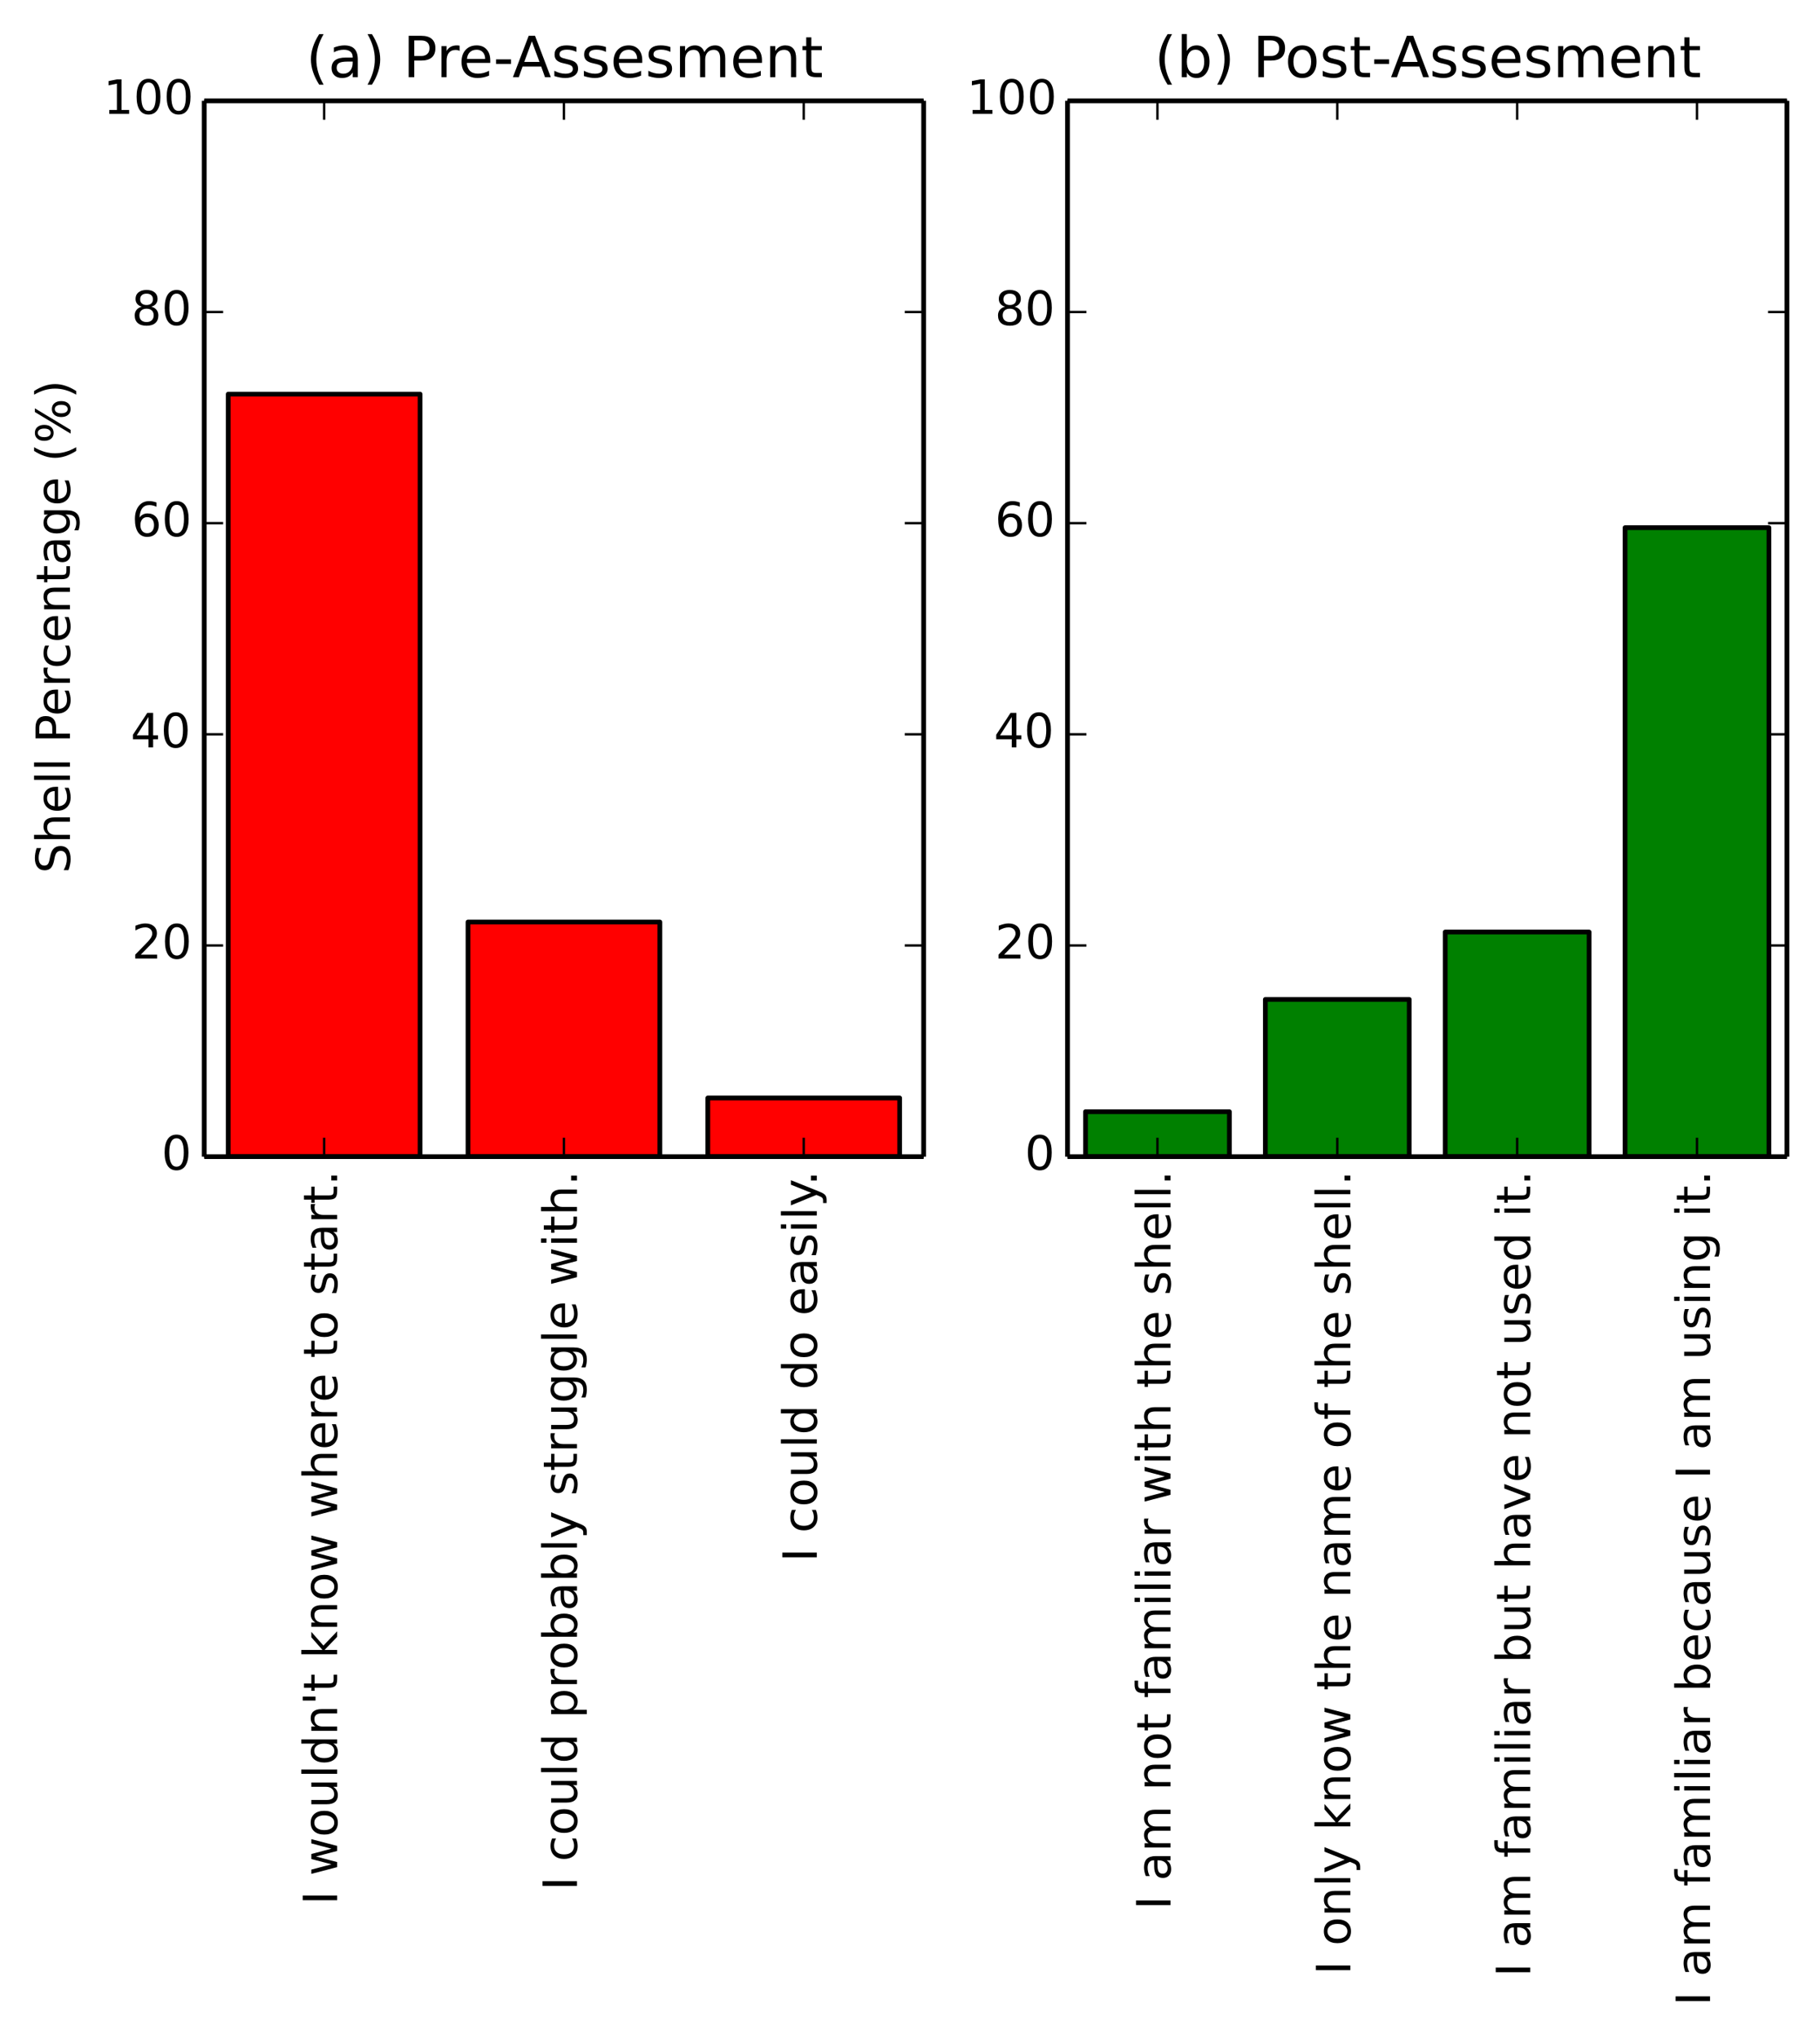 <svg xmlns="http://www.w3.org/2000/svg" xmlns:xlink="http://www.w3.org/1999/xlink" width="385pt" height="431pt" version="1.1" viewBox="0 0 385 431"><defs><style type="text/css">*{stroke-linecap:butt;stroke-linejoin:round}</style></defs><g id="figure_1"><g id="patch_1"><path d="M0 431.203 L385.203 431.203 L385.203 0 L0 0 z" style="fill:#fff"/></g><g id="axes_1"><g id="patch_2"><path d="M43.203 244.518 L195.385 244.518 L195.385 21.318 L43.203 21.318 z" style="fill:#fff"/></g><g id="patch_3"><path d="M48.276 244.518 L88.858 244.518 L88.858 83.318 L48.276 83.318 z" clip-path="url(#p6889c0ae05)" style="fill:red;stroke:#000"/></g><g id="patch_4"><path d="M99.003 244.518 L139.585 244.518 L139.585 194.918 L99.003 194.918 z" clip-path="url(#p6889c0ae05)" style="fill:red;stroke:#000"/></g><g id="patch_5"><path d="M149.73 244.518 L190.312 244.518 L190.312 232.118 L149.73 232.118 z" clip-path="url(#p6889c0ae05)" style="fill:red;stroke:#000"/></g><g id="matplotlib.axis_1"><g id="xtick_1"><g id="line2d_1"><defs><path id="m93b0483c22" d="M0 0 L0 -4" style="stroke:#000;stroke-width:.5"/></defs><g><use style="stroke:#000;stroke-width:.5" x="68.567" y="244.518" xlink:href="#m93b0483c22"/></g></g><g id="line2d_2"><defs><path id="m741efc42ff" d="M0 0 L0 4" style="stroke:#000;stroke-width:.5"/></defs><g><use style="stroke:#000;stroke-width:.5" x="68.567" y="21.318" xlink:href="#m741efc42ff"/></g></g><g id="text_1"><defs><path id="BitstreamVeraSans-Roman-20"/><path id="BitstreamVeraSans-Roman-27" d="M17.922 72.906 L17.922 45.797 L9.625 45.797 L9.625 72.906 z"/><path id="BitstreamVeraSans-Roman-6e" d="M54.891 33.016 L54.891 0 L45.906 0 L45.906 32.719 Q45.906 40.484 42.875 44.328 Q39.844 48.188 33.797 48.188 Q26.516 48.188 22.312 43.547 Q18.109 38.922 18.109 30.906 L18.109 0 L9.078 0 L9.078 54.688 L18.109 54.688 L18.109 46.188 Q21.344 51.125 25.703 53.562 Q30.078 56 35.797 56 Q45.219 56 50.047 50.172 Q54.891 44.344 54.891 33.016"/><path id="BitstreamVeraSans-Roman-61" d="M34.281 27.484 Q23.391 27.484 19.188 25 Q14.984 22.516 14.984 16.5 Q14.984 11.719 18.141 8.906 Q21.297 6.109 26.703 6.109 Q34.188 6.109 38.703 11.406 Q43.219 16.703 43.219 25.484 L43.219 27.484 zM52.203 31.203 L52.203 0 L43.219 0 L43.219 8.297 Q40.141 3.328 35.547 0.953 Q30.953 -1.422 24.312 -1.422 Q15.922 -1.422 10.953 3.297 Q6 8.016 6 15.922 Q6 25.141 12.172 29.828 Q18.359 34.516 30.609 34.516 L43.219 34.516 L43.219 35.406 Q43.219 41.609 39.141 45 Q35.062 48.391 27.688 48.391 Q23 48.391 18.547 47.266 Q14.109 46.141 10.016 43.891 L10.016 52.203 Q14.938 54.109 19.578 55.047 Q24.219 56 28.609 56 Q40.484 56 46.344 49.844 Q52.203 43.703 52.203 31.203"/><path id="BitstreamVeraSans-Roman-6f" d="M30.609 48.391 Q23.391 48.391 19.188 42.75 Q14.984 37.109 14.984 27.297 Q14.984 17.484 19.156 11.844 Q23.344 6.203 30.609 6.203 Q37.797 6.203 41.984 11.859 Q46.188 17.531 46.188 27.297 Q46.188 37.016 41.984 42.703 Q37.797 48.391 30.609 48.391 M30.609 56 Q42.328 56 49.016 48.375 Q55.719 40.766 55.719 27.297 Q55.719 13.875 49.016 6.219 Q42.328 -1.422 30.609 -1.422 Q18.844 -1.422 12.172 6.219 Q5.516 13.875 5.516 27.297 Q5.516 40.766 12.172 48.375 Q18.844 56 30.609 56"/><path id="BitstreamVeraSans-Roman-6c" d="M9.422 75.984 L18.406 75.984 L18.406 0 L9.422 0 z"/><path id="BitstreamVeraSans-Roman-6b" d="M9.078 75.984 L18.109 75.984 L18.109 31.109 L44.922 54.688 L56.391 54.688 L27.391 29.109 L57.625 0 L45.906 0 L18.109 26.703 L18.109 0 L9.078 0 z"/><path id="BitstreamVeraSans-Roman-2e" d="M10.688 12.406 L21 12.406 L21 0 L10.688 0 z"/><path id="BitstreamVeraSans-Roman-68" d="M54.891 33.016 L54.891 0 L45.906 0 L45.906 32.719 Q45.906 40.484 42.875 44.328 Q39.844 48.188 33.797 48.188 Q26.516 48.188 22.312 43.547 Q18.109 38.922 18.109 30.906 L18.109 0 L9.078 0 L9.078 75.984 L18.109 75.984 L18.109 46.188 Q21.344 51.125 25.703 53.562 Q30.078 56 35.797 56 Q45.219 56 50.047 50.172 Q54.891 44.344 54.891 33.016"/><path id="BitstreamVeraSans-Roman-64" d="M45.406 46.391 L45.406 75.984 L54.391 75.984 L54.391 0 L45.406 0 L45.406 8.203 Q42.578 3.328 38.25 0.953 Q33.938 -1.422 27.875 -1.422 Q17.969 -1.422 11.734 6.484 Q5.516 14.406 5.516 27.297 Q5.516 40.188 11.734 48.094 Q17.969 56 27.875 56 Q33.938 56 38.25 53.625 Q42.578 51.266 45.406 46.391 M14.797 27.297 Q14.797 17.391 18.875 11.75 Q22.953 6.109 30.078 6.109 Q37.203 6.109 41.297 11.75 Q45.406 17.391 45.406 27.297 Q45.406 37.203 41.297 42.844 Q37.203 48.484 30.078 48.484 Q22.953 48.484 18.875 42.844 Q14.797 37.203 14.797 27.297"/><path id="BitstreamVeraSans-Roman-65" d="M56.203 29.594 L56.203 25.203 L14.891 25.203 Q15.484 15.922 20.484 11.062 Q25.484 6.203 34.422 6.203 Q39.594 6.203 44.453 7.469 Q49.312 8.734 54.109 11.281 L54.109 2.781 Q49.266 0.734 44.188 -0.344 Q39.109 -1.422 33.891 -1.422 Q20.797 -1.422 13.156 6.188 Q5.516 13.812 5.516 26.812 Q5.516 40.234 12.766 48.109 Q20.016 56 32.328 56 Q43.359 56 49.781 48.891 Q56.203 41.797 56.203 29.594 M47.219 32.234 Q47.125 39.594 43.094 43.984 Q39.062 48.391 32.422 48.391 Q24.906 48.391 20.391 44.141 Q15.875 39.891 15.188 32.172 z"/><path id="BitstreamVeraSans-Roman-77" d="M4.203 54.688 L13.188 54.688 L24.422 12.016 L35.594 54.688 L46.188 54.688 L57.422 12.016 L68.609 54.688 L77.594 54.688 L63.281 0 L52.688 0 L40.922 44.828 L29.109 0 L18.5 0 z"/><path id="BitstreamVeraSans-Roman-74" d="M18.312 70.219 L18.312 54.688 L36.812 54.688 L36.812 47.703 L18.312 47.703 L18.312 18.016 Q18.312 11.328 20.141 9.422 Q21.969 7.516 27.594 7.516 L36.812 7.516 L36.812 0 L27.594 0 Q17.188 0 13.234 3.875 Q9.281 7.766 9.281 18.016 L9.281 47.703 L2.688 47.703 L2.688 54.688 L9.281 54.688 L9.281 70.219 z"/><path id="BitstreamVeraSans-Roman-75" d="M8.5 21.578 L8.5 54.688 L17.484 54.688 L17.484 21.922 Q17.484 14.156 20.5 10.266 Q23.531 6.391 29.594 6.391 Q36.859 6.391 41.078 11.031 Q45.312 15.672 45.312 23.688 L45.312 54.688 L54.297 54.688 L54.297 0 L45.312 0 L45.312 8.406 Q42.047 3.422 37.719 1 Q33.406 -1.422 27.688 -1.422 Q18.266 -1.422 13.375 4.438 Q8.5 10.297 8.5 21.578"/><path id="BitstreamVeraSans-Roman-72" d="M41.109 46.297 Q39.594 47.172 37.812 47.578 Q36.031 48 33.891 48 Q26.266 48 22.188 43.047 Q18.109 38.094 18.109 28.812 L18.109 0 L9.078 0 L9.078 54.688 L18.109 54.688 L18.109 46.188 Q20.953 51.172 25.484 53.578 Q30.031 56 36.531 56 Q37.453 56 38.578 55.875 Q39.703 55.766 41.062 55.516 z"/><path id="BitstreamVeraSans-Roman-73" d="M44.281 53.078 L44.281 44.578 Q40.484 46.531 36.375 47.5 Q32.281 48.484 27.875 48.484 Q21.188 48.484 17.844 46.438 Q14.5 44.391 14.5 40.281 Q14.5 37.156 16.891 35.375 Q19.281 33.594 26.516 31.984 L29.594 31.297 Q39.156 29.25 43.188 25.516 Q47.219 21.781 47.219 15.094 Q47.219 7.469 41.188 3.016 Q35.156 -1.422 24.609 -1.422 Q20.219 -1.422 15.453 -0.562 Q10.688 0.297 5.422 2 L5.422 11.281 Q10.406 8.688 15.234 7.391 Q20.062 6.109 24.812 6.109 Q31.156 6.109 34.562 8.281 Q37.984 10.453 37.984 14.406 Q37.984 18.062 35.516 20.016 Q33.062 21.969 24.703 23.781 L21.578 24.516 Q13.234 26.266 9.516 29.906 Q5.812 33.547 5.812 39.891 Q5.812 47.609 11.281 51.797 Q16.75 56 26.812 56 Q31.781 56 36.172 55.266 Q40.578 54.547 44.281 53.078"/><path id="BitstreamVeraSans-Roman-49" d="M9.812 72.906 L19.672 72.906 L19.672 0 L9.812 0 z"/></defs><g transform="translate(71.326 402.687)rotate(-90.0)scale(0.1 -0.1)"><use xlink:href="#BitstreamVeraSans-Roman-49"/><use x="29.492" xlink:href="#BitstreamVeraSans-Roman-20"/><use x="61.279" xlink:href="#BitstreamVeraSans-Roman-77"/><use x="143.066" xlink:href="#BitstreamVeraSans-Roman-6f"/><use x="204.248" xlink:href="#BitstreamVeraSans-Roman-75"/><use x="267.627" xlink:href="#BitstreamVeraSans-Roman-6c"/><use x="295.41" xlink:href="#BitstreamVeraSans-Roman-64"/><use x="358.887" xlink:href="#BitstreamVeraSans-Roman-6e"/><use x="422.266" xlink:href="#BitstreamVeraSans-Roman-27"/><use x="449.756" xlink:href="#BitstreamVeraSans-Roman-74"/><use x="488.965" xlink:href="#BitstreamVeraSans-Roman-20"/><use x="520.752" xlink:href="#BitstreamVeraSans-Roman-6b"/><use x="578.662" xlink:href="#BitstreamVeraSans-Roman-6e"/><use x="642.041" xlink:href="#BitstreamVeraSans-Roman-6f"/><use x="703.223" xlink:href="#BitstreamVeraSans-Roman-77"/><use x="785.01" xlink:href="#BitstreamVeraSans-Roman-20"/><use x="816.797" xlink:href="#BitstreamVeraSans-Roman-77"/><use x="898.584" xlink:href="#BitstreamVeraSans-Roman-68"/><use x="961.963" xlink:href="#BitstreamVeraSans-Roman-65"/><use x="1023.486" xlink:href="#BitstreamVeraSans-Roman-72"/><use x="1062.35" xlink:href="#BitstreamVeraSans-Roman-65"/><use x="1123.873" xlink:href="#BitstreamVeraSans-Roman-20"/><use x="1155.66" xlink:href="#BitstreamVeraSans-Roman-74"/><use x="1194.869" xlink:href="#BitstreamVeraSans-Roman-6f"/><use x="1256.051" xlink:href="#BitstreamVeraSans-Roman-20"/><use x="1287.838" xlink:href="#BitstreamVeraSans-Roman-73"/><use x="1339.938" xlink:href="#BitstreamVeraSans-Roman-74"/><use x="1379.146" xlink:href="#BitstreamVeraSans-Roman-61"/><use x="1440.426" xlink:href="#BitstreamVeraSans-Roman-72"/><use x="1481.539" xlink:href="#BitstreamVeraSans-Roman-74"/><use x="1520.748" xlink:href="#BitstreamVeraSans-Roman-2e"/></g></g></g><g id="xtick_2"><g id="line2d_3"><g><use style="stroke:#000;stroke-width:.5" x="119.294" y="244.518" xlink:href="#m93b0483c22"/></g></g><g id="line2d_4"><g><use style="stroke:#000;stroke-width:.5" x="119.294" y="21.318" xlink:href="#m741efc42ff"/></g></g><g id="text_2"><defs><path id="BitstreamVeraSans-Roman-69" d="M9.422 54.688 L18.406 54.688 L18.406 0 L9.422 0 zM9.422 75.984 L18.406 75.984 L18.406 64.594 L9.422 64.594 z"/><path id="BitstreamVeraSans-Roman-63" d="M48.781 52.594 L48.781 44.188 Q44.969 46.297 41.141 47.344 Q37.312 48.391 33.406 48.391 Q24.656 48.391 19.812 42.844 Q14.984 37.312 14.984 27.297 Q14.984 17.281 19.812 11.734 Q24.656 6.203 33.406 6.203 Q37.312 6.203 41.141 7.25 Q44.969 8.297 48.781 10.406 L48.781 2.094 Q45.016 0.344 40.984 -0.531 Q36.969 -1.422 32.422 -1.422 Q20.062 -1.422 12.781 6.344 Q5.516 14.109 5.516 27.297 Q5.516 40.672 12.859 48.328 Q20.219 56 33.016 56 Q37.156 56 41.109 55.141 Q45.062 54.297 48.781 52.594"/><path id="BitstreamVeraSans-Roman-79" d="M32.172 -5.078 Q28.375 -14.844 24.75 -17.812 Q21.141 -20.797 15.094 -20.797 L7.906 -20.797 L7.906 -13.281 L13.188 -13.281 Q16.891 -13.281 18.938 -11.516 Q21 -9.766 23.484 -3.219 L25.094 0.875 L2.984 54.688 L12.5 54.688 L29.594 11.922 L46.688 54.688 L56.203 54.688 z"/><path id="BitstreamVeraSans-Roman-67" d="M45.406 27.984 Q45.406 37.75 41.375 43.109 Q37.359 48.484 30.078 48.484 Q22.859 48.484 18.828 43.109 Q14.797 37.75 14.797 27.984 Q14.797 18.266 18.828 12.891 Q22.859 7.516 30.078 7.516 Q37.359 7.516 41.375 12.891 Q45.406 18.266 45.406 27.984 M54.391 6.781 Q54.391 -7.172 48.188 -13.984 Q42 -20.797 29.203 -20.797 Q24.469 -20.797 20.266 -20.094 Q16.062 -19.391 12.109 -17.922 L12.109 -9.188 Q16.062 -11.328 19.922 -12.344 Q23.781 -13.375 27.781 -13.375 Q36.625 -13.375 41.016 -8.766 Q45.406 -4.156 45.406 5.172 L45.406 9.625 Q42.625 4.781 38.281 2.391 Q33.938 0 27.875 0 Q17.828 0 11.672 7.656 Q5.516 15.328 5.516 27.984 Q5.516 40.672 11.672 48.328 Q17.828 56 27.875 56 Q33.938 56 38.281 53.609 Q42.625 51.219 45.406 46.391 L45.406 54.688 L54.391 54.688 z"/><path id="BitstreamVeraSans-Roman-70" d="M18.109 8.203 L18.109 -20.797 L9.078 -20.797 L9.078 54.688 L18.109 54.688 L18.109 46.391 Q20.953 51.266 25.266 53.625 Q29.594 56 35.594 56 Q45.562 56 51.781 48.094 Q58.016 40.188 58.016 27.297 Q58.016 14.406 51.781 6.484 Q45.562 -1.422 35.594 -1.422 Q29.594 -1.422 25.266 0.953 Q20.953 3.328 18.109 8.203 M48.688 27.297 Q48.688 37.203 44.609 42.844 Q40.531 48.484 33.406 48.484 Q26.266 48.484 22.188 42.844 Q18.109 37.203 18.109 27.297 Q18.109 17.391 22.188 11.75 Q26.266 6.109 33.406 6.109 Q40.531 6.109 44.609 11.75 Q48.688 17.391 48.688 27.297"/><path id="BitstreamVeraSans-Roman-62" d="M48.688 27.297 Q48.688 37.203 44.609 42.844 Q40.531 48.484 33.406 48.484 Q26.266 48.484 22.188 42.844 Q18.109 37.203 18.109 27.297 Q18.109 17.391 22.188 11.75 Q26.266 6.109 33.406 6.109 Q40.531 6.109 44.609 11.75 Q48.688 17.391 48.688 27.297 M18.109 46.391 Q20.953 51.266 25.266 53.625 Q29.594 56 35.594 56 Q45.562 56 51.781 48.094 Q58.016 40.188 58.016 27.297 Q58.016 14.406 51.781 6.484 Q45.562 -1.422 35.594 -1.422 Q29.594 -1.422 25.266 0.953 Q20.953 3.328 18.109 8.203 L18.109 0 L9.078 0 L9.078 75.984 L18.109 75.984 z"/></defs><g transform="translate(122.053 399.657)rotate(-90.0)scale(0.1 -0.1)"><use xlink:href="#BitstreamVeraSans-Roman-49"/><use x="29.492" xlink:href="#BitstreamVeraSans-Roman-20"/><use x="61.279" xlink:href="#BitstreamVeraSans-Roman-63"/><use x="116.26" xlink:href="#BitstreamVeraSans-Roman-6f"/><use x="177.441" xlink:href="#BitstreamVeraSans-Roman-75"/><use x="240.82" xlink:href="#BitstreamVeraSans-Roman-6c"/><use x="268.604" xlink:href="#BitstreamVeraSans-Roman-64"/><use x="332.08" xlink:href="#BitstreamVeraSans-Roman-20"/><use x="363.867" xlink:href="#BitstreamVeraSans-Roman-70"/><use x="427.344" xlink:href="#BitstreamVeraSans-Roman-72"/><use x="466.207" xlink:href="#BitstreamVeraSans-Roman-6f"/><use x="527.389" xlink:href="#BitstreamVeraSans-Roman-62"/><use x="590.865" xlink:href="#BitstreamVeraSans-Roman-61"/><use x="652.145" xlink:href="#BitstreamVeraSans-Roman-62"/><use x="715.621" xlink:href="#BitstreamVeraSans-Roman-6c"/><use x="743.404" xlink:href="#BitstreamVeraSans-Roman-79"/><use x="802.584" xlink:href="#BitstreamVeraSans-Roman-20"/><use x="834.371" xlink:href="#BitstreamVeraSans-Roman-73"/><use x="886.471" xlink:href="#BitstreamVeraSans-Roman-74"/><use x="925.68" xlink:href="#BitstreamVeraSans-Roman-72"/><use x="966.793" xlink:href="#BitstreamVeraSans-Roman-75"/><use x="1030.172" xlink:href="#BitstreamVeraSans-Roman-67"/><use x="1093.648" xlink:href="#BitstreamVeraSans-Roman-67"/><use x="1157.125" xlink:href="#BitstreamVeraSans-Roman-6c"/><use x="1184.908" xlink:href="#BitstreamVeraSans-Roman-65"/><use x="1246.432" xlink:href="#BitstreamVeraSans-Roman-20"/><use x="1278.219" xlink:href="#BitstreamVeraSans-Roman-77"/><use x="1360.006" xlink:href="#BitstreamVeraSans-Roman-69"/><use x="1387.789" xlink:href="#BitstreamVeraSans-Roman-74"/><use x="1426.998" xlink:href="#BitstreamVeraSans-Roman-68"/><use x="1490.377" xlink:href="#BitstreamVeraSans-Roman-2e"/></g></g></g><g id="xtick_3"><g id="line2d_5"><g><use style="stroke:#000;stroke-width:.5" x="170.021" y="244.518" xlink:href="#m93b0483c22"/></g></g><g id="line2d_6"><g><use style="stroke:#000;stroke-width:.5" x="170.021" y="21.318" xlink:href="#m741efc42ff"/></g></g><g id="text_3"><g transform="translate(172.781 330.192)rotate(-90.0)scale(0.1 -0.1)"><use xlink:href="#BitstreamVeraSans-Roman-49"/><use x="29.492" xlink:href="#BitstreamVeraSans-Roman-20"/><use x="61.279" xlink:href="#BitstreamVeraSans-Roman-63"/><use x="116.26" xlink:href="#BitstreamVeraSans-Roman-6f"/><use x="177.441" xlink:href="#BitstreamVeraSans-Roman-75"/><use x="240.82" xlink:href="#BitstreamVeraSans-Roman-6c"/><use x="268.604" xlink:href="#BitstreamVeraSans-Roman-64"/><use x="332.08" xlink:href="#BitstreamVeraSans-Roman-20"/><use x="363.867" xlink:href="#BitstreamVeraSans-Roman-64"/><use x="427.344" xlink:href="#BitstreamVeraSans-Roman-6f"/><use x="488.525" xlink:href="#BitstreamVeraSans-Roman-20"/><use x="520.313" xlink:href="#BitstreamVeraSans-Roman-65"/><use x="581.836" xlink:href="#BitstreamVeraSans-Roman-61"/><use x="643.115" xlink:href="#BitstreamVeraSans-Roman-73"/><use x="695.215" xlink:href="#BitstreamVeraSans-Roman-69"/><use x="722.998" xlink:href="#BitstreamVeraSans-Roman-6c"/><use x="750.781" xlink:href="#BitstreamVeraSans-Roman-79"/><use x="795.711" xlink:href="#BitstreamVeraSans-Roman-2e"/></g></g></g></g><g id="matplotlib.axis_2"><g id="ytick_1"><g id="line2d_7"><defs><path id="m728421d6d4" d="M0 0 L4 0" style="stroke:#000;stroke-width:.5"/></defs><g><use style="stroke:#000;stroke-width:.5" x="43.203" y="244.518" xlink:href="#m728421d6d4"/></g></g><g id="line2d_8"><defs><path id="mcb0005524f" d="M0 0 L-4 0" style="stroke:#000;stroke-width:.5"/></defs><g><use style="stroke:#000;stroke-width:.5" x="195.385" y="244.518" xlink:href="#mcb0005524f"/></g></g><g id="text_4"><defs><path id="BitstreamVeraSans-Roman-30" d="M31.781 66.406 Q24.172 66.406 20.328 58.906 Q16.5 51.422 16.5 36.375 Q16.5 21.391 20.328 13.891 Q24.172 6.391 31.781 6.391 Q39.453 6.391 43.281 13.891 Q47.125 21.391 47.125 36.375 Q47.125 51.422 43.281 58.906 Q39.453 66.406 31.781 66.406 M31.781 74.219 Q44.047 74.219 50.516 64.516 Q56.984 54.828 56.984 36.375 Q56.984 17.969 50.516 8.266 Q44.047 -1.422 31.781 -1.422 Q19.531 -1.422 13.062 8.266 Q6.594 17.969 6.594 36.375 Q6.594 54.828 13.062 64.516 Q19.531 74.219 31.781 74.219"/></defs><g transform="translate(34.164 247.278)scale(0.1 -0.1)"><use xlink:href="#BitstreamVeraSans-Roman-30"/></g></g></g><g id="ytick_2"><g id="line2d_9"><g><use style="stroke:#000;stroke-width:.5" x="43.203" y="199.878" xlink:href="#m728421d6d4"/></g></g><g id="line2d_10"><g><use style="stroke:#000;stroke-width:.5" x="195.385" y="199.878" xlink:href="#mcb0005524f"/></g></g><g id="text_5"><defs><path id="BitstreamVeraSans-Roman-32" d="M19.188 8.297 L53.609 8.297 L53.609 0 L7.328 0 L7.328 8.297 Q12.938 14.109 22.625 23.891 Q32.328 33.688 34.812 36.531 Q39.547 41.844 41.422 45.531 Q43.312 49.219 43.312 52.781 Q43.312 58.594 39.234 62.25 Q35.156 65.922 28.609 65.922 Q23.969 65.922 18.812 64.312 Q13.672 62.703 7.812 59.422 L7.812 69.391 Q13.766 71.781 18.938 73 Q24.125 74.219 28.422 74.219 Q39.75 74.219 46.484 68.547 Q53.219 62.891 53.219 53.422 Q53.219 48.922 51.531 44.891 Q49.859 40.875 45.406 35.406 Q44.188 33.984 37.641 27.219 Q31.109 20.453 19.188 8.297"/></defs><g transform="translate(27.875 202.637)scale(0.1 -0.1)"><use xlink:href="#BitstreamVeraSans-Roman-32"/><use x="63.623" xlink:href="#BitstreamVeraSans-Roman-30"/></g></g></g><g id="ytick_3"><g id="line2d_11"><g><use style="stroke:#000;stroke-width:.5" x="43.203" y="155.238" xlink:href="#m728421d6d4"/></g></g><g id="line2d_12"><g><use style="stroke:#000;stroke-width:.5" x="195.385" y="155.238" xlink:href="#mcb0005524f"/></g></g><g id="text_6"><defs><path id="BitstreamVeraSans-Roman-34" d="M37.797 64.312 L12.891 25.391 L37.797 25.391 zM35.203 72.906 L47.609 72.906 L47.609 25.391 L58.016 25.391 L58.016 17.188 L47.609 17.188 L47.609 0 L37.797 0 L37.797 17.188 L4.891 17.188 L4.891 26.703 z"/></defs><g transform="translate(27.631 157.998)scale(0.1 -0.1)"><use xlink:href="#BitstreamVeraSans-Roman-34"/><use x="63.623" xlink:href="#BitstreamVeraSans-Roman-30"/></g></g></g><g id="ytick_4"><g id="line2d_13"><g><use style="stroke:#000;stroke-width:.5" x="43.203" y="110.598" xlink:href="#m728421d6d4"/></g></g><g id="line2d_14"><g><use style="stroke:#000;stroke-width:.5" x="195.385" y="110.598" xlink:href="#mcb0005524f"/></g></g><g id="text_7"><defs><path id="BitstreamVeraSans-Roman-36" d="M33.016 40.375 Q26.375 40.375 22.484 35.828 Q18.609 31.297 18.609 23.391 Q18.609 15.531 22.484 10.953 Q26.375 6.391 33.016 6.391 Q39.656 6.391 43.531 10.953 Q47.406 15.531 47.406 23.391 Q47.406 31.297 43.531 35.828 Q39.656 40.375 33.016 40.375 M52.594 71.297 L52.594 62.312 Q48.875 64.062 45.094 64.984 Q41.312 65.922 37.594 65.922 Q27.828 65.922 22.672 59.328 Q17.531 52.734 16.797 39.406 Q19.672 43.656 24.016 45.922 Q28.375 48.188 33.594 48.188 Q44.578 48.188 50.953 41.516 Q57.328 34.859 57.328 23.391 Q57.328 12.156 50.688 5.359 Q44.047 -1.422 33.016 -1.422 Q20.359 -1.422 13.672 8.266 Q6.984 17.969 6.984 36.375 Q6.984 53.656 15.188 63.938 Q23.391 74.219 37.203 74.219 Q40.922 74.219 44.703 73.484 Q48.484 72.75 52.594 71.297"/></defs><g transform="translate(27.841 113.358)scale(0.1 -0.1)"><use xlink:href="#BitstreamVeraSans-Roman-36"/><use x="63.623" xlink:href="#BitstreamVeraSans-Roman-30"/></g></g></g><g id="ytick_5"><g id="line2d_15"><g><use style="stroke:#000;stroke-width:.5" x="43.203" y="65.958" xlink:href="#m728421d6d4"/></g></g><g id="line2d_16"><g><use style="stroke:#000;stroke-width:.5" x="195.385" y="65.958" xlink:href="#mcb0005524f"/></g></g><g id="text_8"><defs><path id="BitstreamVeraSans-Roman-38" d="M31.781 34.625 Q24.75 34.625 20.719 30.859 Q16.703 27.094 16.703 20.516 Q16.703 13.922 20.719 10.156 Q24.75 6.391 31.781 6.391 Q38.812 6.391 42.859 10.172 Q46.922 13.969 46.922 20.516 Q46.922 27.094 42.891 30.859 Q38.875 34.625 31.781 34.625 M21.922 38.812 Q15.578 40.375 12.031 44.719 Q8.5 49.078 8.5 55.328 Q8.5 64.062 14.719 69.141 Q20.953 74.219 31.781 74.219 Q42.672 74.219 48.875 69.141 Q55.078 64.062 55.078 55.328 Q55.078 49.078 51.531 44.719 Q48 40.375 41.703 38.812 Q48.828 37.156 52.797 32.312 Q56.781 27.484 56.781 20.516 Q56.781 9.906 50.312 4.234 Q43.844 -1.422 31.781 -1.422 Q19.734 -1.422 13.25 4.234 Q6.781 9.906 6.781 20.516 Q6.781 27.484 10.781 32.312 Q14.797 37.156 21.922 38.812 M18.312 54.391 Q18.312 48.734 21.844 45.562 Q25.391 42.391 31.781 42.391 Q38.141 42.391 41.719 45.562 Q45.312 48.734 45.312 54.391 Q45.312 60.062 41.719 63.234 Q38.141 66.406 31.781 66.406 Q25.391 66.406 21.844 63.234 Q18.312 60.062 18.312 54.391"/></defs><g transform="translate(27.82 68.718)scale(0.1 -0.1)"><use xlink:href="#BitstreamVeraSans-Roman-38"/><use x="63.623" xlink:href="#BitstreamVeraSans-Roman-30"/></g></g></g><g id="ytick_6"><g id="line2d_17"><g><use style="stroke:#000;stroke-width:.5" x="43.203" y="21.318" xlink:href="#m728421d6d4"/></g></g><g id="line2d_18"><g><use style="stroke:#000;stroke-width:.5" x="195.385" y="21.318" xlink:href="#mcb0005524f"/></g></g><g id="text_9"><defs><path id="BitstreamVeraSans-Roman-31" d="M12.406 8.297 L28.516 8.297 L28.516 63.922 L10.984 60.406 L10.984 69.391 L28.422 72.906 L38.281 72.906 L38.281 8.297 L54.391 8.297 L54.391 0 L12.406 0 z"/></defs><g transform="translate(21.878 24.078)scale(0.1 -0.1)"><use xlink:href="#BitstreamVeraSans-Roman-31"/><use x="63.623" xlink:href="#BitstreamVeraSans-Roman-30"/><use x="127.246" xlink:href="#BitstreamVeraSans-Roman-30"/></g></g></g><g id="text_10"><defs><path id="BitstreamVeraSans-Roman-50" d="M19.672 64.797 L19.672 37.406 L32.078 37.406 Q38.969 37.406 42.719 40.969 Q46.484 44.531 46.484 51.125 Q46.484 57.672 42.719 61.234 Q38.969 64.797 32.078 64.797 zM9.812 72.906 L32.078 72.906 Q44.344 72.906 50.609 67.359 Q56.891 61.812 56.891 51.125 Q56.891 40.328 50.609 34.812 Q44.344 29.297 32.078 29.297 L19.672 29.297 L19.672 0 L9.812 0 z"/><path id="BitstreamVeraSans-Roman-28" d="M31 75.875 Q24.469 64.656 21.281 53.656 Q18.109 42.672 18.109 31.391 Q18.109 20.125 21.312 9.062 Q24.516 -2 31 -13.188 L23.188 -13.188 Q15.875 -1.703 12.234 9.375 Q8.594 20.453 8.594 31.391 Q8.594 42.281 12.203 53.312 Q15.828 64.359 23.188 75.875 z"/><path id="BitstreamVeraSans-Roman-29" d="M8.016 75.875 L15.828 75.875 Q23.141 64.359 26.781 53.312 Q30.422 42.281 30.422 31.391 Q30.422 20.453 26.781 9.375 Q23.141 -1.703 15.828 -13.188 L8.016 -13.188 Q14.5 -2 17.703 9.062 Q20.906 20.125 20.906 31.391 Q20.906 42.672 17.703 53.656 Q14.5 64.656 8.016 75.875"/><path id="BitstreamVeraSans-Roman-53" d="M53.516 70.516 L53.516 60.891 Q47.906 63.578 42.922 64.891 Q37.938 66.219 33.297 66.219 Q25.25 66.219 20.875 63.094 Q16.5 59.969 16.5 54.203 Q16.5 49.359 19.406 46.891 Q22.312 44.438 30.422 42.922 L36.375 41.703 Q47.406 39.594 52.656 34.297 Q57.906 29 57.906 20.125 Q57.906 9.516 50.797 4.047 Q43.703 -1.422 29.984 -1.422 Q24.812 -1.422 18.969 -0.25 Q13.141 0.922 6.891 3.219 L6.891 13.375 Q12.891 10.016 18.656 8.297 Q24.422 6.594 29.984 6.594 Q38.422 6.594 43.016 9.906 Q47.609 13.234 47.609 19.391 Q47.609 24.75 44.312 27.781 Q41.016 30.812 33.5 32.328 L27.484 33.5 Q16.453 35.688 11.516 40.375 Q6.594 45.062 6.594 53.422 Q6.594 63.094 13.406 68.656 Q20.219 74.219 32.172 74.219 Q37.312 74.219 42.625 73.281 Q47.953 72.359 53.516 70.516"/><path id="BitstreamVeraSans-Roman-25" d="M72.703 32.078 Q68.453 32.078 66.031 28.469 Q63.625 24.859 63.625 18.406 Q63.625 12.062 66.031 8.422 Q68.453 4.781 72.703 4.781 Q76.859 4.781 79.266 8.422 Q81.688 12.062 81.688 18.406 Q81.688 24.812 79.266 28.438 Q76.859 32.078 72.703 32.078 M72.703 38.281 Q80.422 38.281 84.953 32.906 Q89.5 27.547 89.5 18.406 Q89.5 9.281 84.938 3.922 Q80.375 -1.422 72.703 -1.422 Q64.891 -1.422 60.344 3.922 Q55.812 9.281 55.812 18.406 Q55.812 27.594 60.375 32.938 Q64.938 38.281 72.703 38.281 M22.312 68.016 Q18.109 68.016 15.688 64.375 Q13.281 60.75 13.281 54.391 Q13.281 47.953 15.672 44.328 Q18.062 40.719 22.312 40.719 Q26.562 40.719 28.969 44.328 Q31.391 47.953 31.391 54.391 Q31.391 60.688 28.953 64.344 Q26.516 68.016 22.312 68.016 M66.406 74.219 L74.219 74.219 L28.609 -1.422 L20.797 -1.422 zM22.312 74.219 Q30.031 74.219 34.609 68.875 Q39.203 63.531 39.203 54.391 Q39.203 45.172 34.641 39.844 Q30.078 34.516 22.312 34.516 Q14.547 34.516 10.031 39.859 Q5.516 45.219 5.516 54.391 Q5.516 63.484 10.047 68.844 Q14.594 74.219 22.312 74.219"/></defs><g transform="translate(14.798 184.639)rotate(-90.0)scale(0.1 -0.1)"><use xlink:href="#BitstreamVeraSans-Roman-53"/><use x="63.477" xlink:href="#BitstreamVeraSans-Roman-68"/><use x="126.855" xlink:href="#BitstreamVeraSans-Roman-65"/><use x="188.379" xlink:href="#BitstreamVeraSans-Roman-6c"/><use x="216.162" xlink:href="#BitstreamVeraSans-Roman-6c"/><use x="243.945" xlink:href="#BitstreamVeraSans-Roman-20"/><use x="275.732" xlink:href="#BitstreamVeraSans-Roman-50"/><use x="332.41" xlink:href="#BitstreamVeraSans-Roman-65"/><use x="393.934" xlink:href="#BitstreamVeraSans-Roman-72"/><use x="432.797" xlink:href="#BitstreamVeraSans-Roman-63"/><use x="487.777" xlink:href="#BitstreamVeraSans-Roman-65"/><use x="549.301" xlink:href="#BitstreamVeraSans-Roman-6e"/><use x="612.68" xlink:href="#BitstreamVeraSans-Roman-74"/><use x="651.889" xlink:href="#BitstreamVeraSans-Roman-61"/><use x="713.168" xlink:href="#BitstreamVeraSans-Roman-67"/><use x="776.645" xlink:href="#BitstreamVeraSans-Roman-65"/><use x="838.168" xlink:href="#BitstreamVeraSans-Roman-20"/><use x="869.955" xlink:href="#BitstreamVeraSans-Roman-28"/><use x="908.969" xlink:href="#BitstreamVeraSans-Roman-25"/><use x="1003.988" xlink:href="#BitstreamVeraSans-Roman-29"/></g></g></g><g id="patch_6"><path d="M43.203 21.318 L195.385 21.318" style="fill:none;stroke:#000"/></g><g id="patch_7"><path d="M195.385 244.518 L195.385 21.318" style="fill:none;stroke:#000"/></g><g id="patch_8"><path d="M43.203 244.518 L195.385 244.518" style="fill:none;stroke:#000"/></g><g id="patch_9"><path d="M43.203 244.518 L43.203 21.318" style="fill:none;stroke:#000"/></g><g id="text_11"><defs><path id="BitstreamVeraSans-Roman-6d" d="M52 44.188 Q55.375 50.25 60.062 53.125 Q64.75 56 71.094 56 Q79.641 56 84.281 50.016 Q88.922 44.047 88.922 33.016 L88.922 0 L79.891 0 L79.891 32.719 Q79.891 40.578 77.094 44.375 Q74.312 48.188 68.609 48.188 Q61.625 48.188 57.562 43.547 Q53.516 38.922 53.516 30.906 L53.516 0 L44.484 0 L44.484 32.719 Q44.484 40.625 41.703 44.406 Q38.922 48.188 33.109 48.188 Q26.219 48.188 22.156 43.531 Q18.109 38.875 18.109 30.906 L18.109 0 L9.078 0 L9.078 54.688 L18.109 54.688 L18.109 46.188 Q21.188 51.219 25.484 53.609 Q29.781 56 35.688 56 Q41.656 56 45.828 52.969 Q50 49.953 52 44.188"/><path id="BitstreamVeraSans-Roman-2d" d="M4.891 31.391 L31.203 31.391 L31.203 23.391 L4.891 23.391 z"/><path id="BitstreamVeraSans-Roman-41" d="M34.188 63.188 L20.797 26.906 L47.609 26.906 zM28.609 72.906 L39.797 72.906 L67.578 0 L57.328 0 L50.688 18.703 L17.828 18.703 L11.188 0 L0.781 0 z"/></defs><g transform="translate(64.742 16.318)scale(0.12 -0.12)"><use xlink:href="#BitstreamVeraSans-Roman-28"/><use x="39.014" xlink:href="#BitstreamVeraSans-Roman-61"/><use x="100.293" xlink:href="#BitstreamVeraSans-Roman-29"/><use x="139.307" xlink:href="#BitstreamVeraSans-Roman-20"/><use x="171.094" xlink:href="#BitstreamVeraSans-Roman-50"/><use x="229.646" xlink:href="#BitstreamVeraSans-Roman-72"/><use x="268.51" xlink:href="#BitstreamVeraSans-Roman-65"/><use x="330.033" xlink:href="#BitstreamVeraSans-Roman-2d"/><use x="363.867" xlink:href="#BitstreamVeraSans-Roman-41"/><use x="432.275" xlink:href="#BitstreamVeraSans-Roman-73"/><use x="484.375" xlink:href="#BitstreamVeraSans-Roman-73"/><use x="536.475" xlink:href="#BitstreamVeraSans-Roman-65"/><use x="597.998" xlink:href="#BitstreamVeraSans-Roman-73"/><use x="650.098" xlink:href="#BitstreamVeraSans-Roman-6d"/><use x="747.51" xlink:href="#BitstreamVeraSans-Roman-65"/><use x="809.033" xlink:href="#BitstreamVeraSans-Roman-6e"/><use x="872.412" xlink:href="#BitstreamVeraSans-Roman-74"/></g></g></g><g id="axes_2"><g id="patch_10"><path d="M225.821 244.518 L378.003 244.518 L378.003 21.318 L225.821 21.318 z" style="fill:#fff"/></g><g id="patch_11"><path d="M229.626 244.518 L260.062 244.518 L260.062 235.02 L229.626 235.02 z" clip-path="url(#pc76353b493)" style="fill:green;stroke:#000"/></g><g id="patch_12"><path d="M267.671 244.518 L298.108 244.518 L298.108 211.276 L267.671 211.276 z" clip-path="url(#pc76353b493)" style="fill:green;stroke:#000"/></g><g id="patch_13"><path d="M305.717 244.518 L336.153 244.518 L336.153 197.029 L305.717 197.029 z" clip-path="url(#pc76353b493)" style="fill:green;stroke:#000"/></g><g id="patch_14"><path d="M343.762 244.518 L374.199 244.518 L374.199 111.548 L343.762 111.548 z" clip-path="url(#pc76353b493)" style="fill:green;stroke:#000"/></g><g id="matplotlib.axis_3"><g id="xtick_4"><g id="line2d_19"><g><use style="stroke:#000;stroke-width:.5" x="244.844" y="244.518" xlink:href="#m93b0483c22"/></g></g><g id="line2d_20"><g><use style="stroke:#000;stroke-width:.5" x="244.844" y="21.318" xlink:href="#m741efc42ff"/></g></g><g id="text_12"><defs><path id="BitstreamVeraSans-Roman-66" d="M37.109 75.984 L37.109 68.5 L28.516 68.5 Q23.688 68.5 21.797 66.547 Q19.922 64.594 19.922 59.516 L19.922 54.688 L34.719 54.688 L34.719 47.703 L19.922 47.703 L19.922 0 L10.891 0 L10.891 47.703 L2.297 47.703 L2.297 54.688 L10.891 54.688 L10.891 58.5 Q10.891 67.625 15.141 71.797 Q19.391 75.984 28.609 75.984 z"/></defs><g transform="translate(247.603 403.726)rotate(-90.0)scale(0.1 -0.1)"><use xlink:href="#BitstreamVeraSans-Roman-49"/><use x="29.492" xlink:href="#BitstreamVeraSans-Roman-20"/><use x="61.279" xlink:href="#BitstreamVeraSans-Roman-61"/><use x="122.559" xlink:href="#BitstreamVeraSans-Roman-6d"/><use x="219.971" xlink:href="#BitstreamVeraSans-Roman-20"/><use x="251.758" xlink:href="#BitstreamVeraSans-Roman-6e"/><use x="315.137" xlink:href="#BitstreamVeraSans-Roman-6f"/><use x="376.318" xlink:href="#BitstreamVeraSans-Roman-74"/><use x="415.527" xlink:href="#BitstreamVeraSans-Roman-20"/><use x="447.314" xlink:href="#BitstreamVeraSans-Roman-66"/><use x="482.52" xlink:href="#BitstreamVeraSans-Roman-61"/><use x="543.799" xlink:href="#BitstreamVeraSans-Roman-6d"/><use x="641.211" xlink:href="#BitstreamVeraSans-Roman-69"/><use x="668.994" xlink:href="#BitstreamVeraSans-Roman-6c"/><use x="696.777" xlink:href="#BitstreamVeraSans-Roman-69"/><use x="724.561" xlink:href="#BitstreamVeraSans-Roman-61"/><use x="785.84" xlink:href="#BitstreamVeraSans-Roman-72"/><use x="826.953" xlink:href="#BitstreamVeraSans-Roman-20"/><use x="858.74" xlink:href="#BitstreamVeraSans-Roman-77"/><use x="940.527" xlink:href="#BitstreamVeraSans-Roman-69"/><use x="968.311" xlink:href="#BitstreamVeraSans-Roman-74"/><use x="1007.52" xlink:href="#BitstreamVeraSans-Roman-68"/><use x="1070.898" xlink:href="#BitstreamVeraSans-Roman-20"/><use x="1102.686" xlink:href="#BitstreamVeraSans-Roman-74"/><use x="1141.895" xlink:href="#BitstreamVeraSans-Roman-68"/><use x="1205.273" xlink:href="#BitstreamVeraSans-Roman-65"/><use x="1266.797" xlink:href="#BitstreamVeraSans-Roman-20"/><use x="1298.584" xlink:href="#BitstreamVeraSans-Roman-73"/><use x="1350.684" xlink:href="#BitstreamVeraSans-Roman-68"/><use x="1414.063" xlink:href="#BitstreamVeraSans-Roman-65"/><use x="1475.586" xlink:href="#BitstreamVeraSans-Roman-6c"/><use x="1503.369" xlink:href="#BitstreamVeraSans-Roman-6c"/><use x="1531.152" xlink:href="#BitstreamVeraSans-Roman-2e"/></g></g></g><g id="xtick_5"><g id="line2d_21"><g><use style="stroke:#000;stroke-width:.5" x="282.889" y="244.518" xlink:href="#m93b0483c22"/></g></g><g id="line2d_22"><g><use style="stroke:#000;stroke-width:.5" x="282.889" y="21.318" xlink:href="#m741efc42ff"/></g></g><g id="text_13"><g transform="translate(285.649 417.47)rotate(-90.0)scale(0.1 -0.1)"><use xlink:href="#BitstreamVeraSans-Roman-49"/><use x="29.492" xlink:href="#BitstreamVeraSans-Roman-20"/><use x="61.279" xlink:href="#BitstreamVeraSans-Roman-6f"/><use x="122.461" xlink:href="#BitstreamVeraSans-Roman-6e"/><use x="185.84" xlink:href="#BitstreamVeraSans-Roman-6c"/><use x="213.623" xlink:href="#BitstreamVeraSans-Roman-79"/><use x="272.803" xlink:href="#BitstreamVeraSans-Roman-20"/><use x="304.59" xlink:href="#BitstreamVeraSans-Roman-6b"/><use x="362.5" xlink:href="#BitstreamVeraSans-Roman-6e"/><use x="425.879" xlink:href="#BitstreamVeraSans-Roman-6f"/><use x="487.061" xlink:href="#BitstreamVeraSans-Roman-77"/><use x="568.848" xlink:href="#BitstreamVeraSans-Roman-20"/><use x="600.635" xlink:href="#BitstreamVeraSans-Roman-74"/><use x="639.844" xlink:href="#BitstreamVeraSans-Roman-68"/><use x="703.223" xlink:href="#BitstreamVeraSans-Roman-65"/><use x="764.746" xlink:href="#BitstreamVeraSans-Roman-20"/><use x="796.533" xlink:href="#BitstreamVeraSans-Roman-6e"/><use x="859.912" xlink:href="#BitstreamVeraSans-Roman-61"/><use x="921.191" xlink:href="#BitstreamVeraSans-Roman-6d"/><use x="1018.604" xlink:href="#BitstreamVeraSans-Roman-65"/><use x="1080.127" xlink:href="#BitstreamVeraSans-Roman-20"/><use x="1111.914" xlink:href="#BitstreamVeraSans-Roman-6f"/><use x="1173.096" xlink:href="#BitstreamVeraSans-Roman-66"/><use x="1208.301" xlink:href="#BitstreamVeraSans-Roman-20"/><use x="1240.088" xlink:href="#BitstreamVeraSans-Roman-74"/><use x="1279.297" xlink:href="#BitstreamVeraSans-Roman-68"/><use x="1342.676" xlink:href="#BitstreamVeraSans-Roman-65"/><use x="1404.199" xlink:href="#BitstreamVeraSans-Roman-20"/><use x="1435.986" xlink:href="#BitstreamVeraSans-Roman-73"/><use x="1488.086" xlink:href="#BitstreamVeraSans-Roman-68"/><use x="1551.465" xlink:href="#BitstreamVeraSans-Roman-65"/><use x="1612.988" xlink:href="#BitstreamVeraSans-Roman-6c"/><use x="1640.771" xlink:href="#BitstreamVeraSans-Roman-6c"/><use x="1668.555" xlink:href="#BitstreamVeraSans-Roman-2e"/></g></g></g><g id="xtick_6"><g id="line2d_23"><g><use style="stroke:#000;stroke-width:.5" x="320.935" y="244.518" xlink:href="#m93b0483c22"/></g></g><g id="line2d_24"><g><use style="stroke:#000;stroke-width:.5" x="320.935" y="21.318" xlink:href="#m741efc42ff"/></g></g><g id="text_14"><defs><path id="BitstreamVeraSans-Roman-76" d="M2.984 54.688 L12.5 54.688 L29.594 8.797 L46.688 54.688 L56.203 54.688 L35.688 0 L23.484 0 z"/></defs><g transform="translate(323.694 417.913)rotate(-90.0)scale(0.1 -0.1)"><use xlink:href="#BitstreamVeraSans-Roman-49"/><use x="29.492" xlink:href="#BitstreamVeraSans-Roman-20"/><use x="61.279" xlink:href="#BitstreamVeraSans-Roman-61"/><use x="122.559" xlink:href="#BitstreamVeraSans-Roman-6d"/><use x="219.971" xlink:href="#BitstreamVeraSans-Roman-20"/><use x="251.758" xlink:href="#BitstreamVeraSans-Roman-66"/><use x="286.963" xlink:href="#BitstreamVeraSans-Roman-61"/><use x="348.242" xlink:href="#BitstreamVeraSans-Roman-6d"/><use x="445.654" xlink:href="#BitstreamVeraSans-Roman-69"/><use x="473.438" xlink:href="#BitstreamVeraSans-Roman-6c"/><use x="501.221" xlink:href="#BitstreamVeraSans-Roman-69"/><use x="529.004" xlink:href="#BitstreamVeraSans-Roman-61"/><use x="590.283" xlink:href="#BitstreamVeraSans-Roman-72"/><use x="631.396" xlink:href="#BitstreamVeraSans-Roman-20"/><use x="663.184" xlink:href="#BitstreamVeraSans-Roman-62"/><use x="726.66" xlink:href="#BitstreamVeraSans-Roman-75"/><use x="790.039" xlink:href="#BitstreamVeraSans-Roman-74"/><use x="829.248" xlink:href="#BitstreamVeraSans-Roman-20"/><use x="861.035" xlink:href="#BitstreamVeraSans-Roman-68"/><use x="924.414" xlink:href="#BitstreamVeraSans-Roman-61"/><use x="985.693" xlink:href="#BitstreamVeraSans-Roman-76"/><use x="1044.873" xlink:href="#BitstreamVeraSans-Roman-65"/><use x="1106.396" xlink:href="#BitstreamVeraSans-Roman-20"/><use x="1138.184" xlink:href="#BitstreamVeraSans-Roman-6e"/><use x="1201.563" xlink:href="#BitstreamVeraSans-Roman-6f"/><use x="1262.744" xlink:href="#BitstreamVeraSans-Roman-74"/><use x="1301.953" xlink:href="#BitstreamVeraSans-Roman-20"/><use x="1333.74" xlink:href="#BitstreamVeraSans-Roman-75"/><use x="1397.119" xlink:href="#BitstreamVeraSans-Roman-73"/><use x="1449.219" xlink:href="#BitstreamVeraSans-Roman-65"/><use x="1510.742" xlink:href="#BitstreamVeraSans-Roman-64"/><use x="1574.219" xlink:href="#BitstreamVeraSans-Roman-20"/><use x="1606.006" xlink:href="#BitstreamVeraSans-Roman-69"/><use x="1633.789" xlink:href="#BitstreamVeraSans-Roman-74"/><use x="1672.998" xlink:href="#BitstreamVeraSans-Roman-2e"/></g></g></g><g id="xtick_7"><g id="line2d_25"><g><use style="stroke:#000;stroke-width:.5" x="358.98" y="244.518" xlink:href="#m93b0483c22"/></g></g><g id="line2d_26"><g><use style="stroke:#000;stroke-width:.5" x="358.98" y="21.318" xlink:href="#m741efc42ff"/></g></g><g id="text_15"><g transform="translate(361.74 424.002)rotate(-90.0)scale(0.1 -0.1)"><use xlink:href="#BitstreamVeraSans-Roman-49"/><use x="29.492" xlink:href="#BitstreamVeraSans-Roman-20"/><use x="61.279" xlink:href="#BitstreamVeraSans-Roman-61"/><use x="122.559" xlink:href="#BitstreamVeraSans-Roman-6d"/><use x="219.971" xlink:href="#BitstreamVeraSans-Roman-20"/><use x="251.758" xlink:href="#BitstreamVeraSans-Roman-66"/><use x="286.963" xlink:href="#BitstreamVeraSans-Roman-61"/><use x="348.242" xlink:href="#BitstreamVeraSans-Roman-6d"/><use x="445.654" xlink:href="#BitstreamVeraSans-Roman-69"/><use x="473.438" xlink:href="#BitstreamVeraSans-Roman-6c"/><use x="501.221" xlink:href="#BitstreamVeraSans-Roman-69"/><use x="529.004" xlink:href="#BitstreamVeraSans-Roman-61"/><use x="590.283" xlink:href="#BitstreamVeraSans-Roman-72"/><use x="631.396" xlink:href="#BitstreamVeraSans-Roman-20"/><use x="663.184" xlink:href="#BitstreamVeraSans-Roman-62"/><use x="726.66" xlink:href="#BitstreamVeraSans-Roman-65"/><use x="788.184" xlink:href="#BitstreamVeraSans-Roman-63"/><use x="843.164" xlink:href="#BitstreamVeraSans-Roman-61"/><use x="904.443" xlink:href="#BitstreamVeraSans-Roman-75"/><use x="967.822" xlink:href="#BitstreamVeraSans-Roman-73"/><use x="1019.922" xlink:href="#BitstreamVeraSans-Roman-65"/><use x="1081.445" xlink:href="#BitstreamVeraSans-Roman-20"/><use x="1113.232" xlink:href="#BitstreamVeraSans-Roman-49"/><use x="1142.725" xlink:href="#BitstreamVeraSans-Roman-20"/><use x="1174.512" xlink:href="#BitstreamVeraSans-Roman-61"/><use x="1235.791" xlink:href="#BitstreamVeraSans-Roman-6d"/><use x="1333.203" xlink:href="#BitstreamVeraSans-Roman-20"/><use x="1364.99" xlink:href="#BitstreamVeraSans-Roman-75"/><use x="1428.369" xlink:href="#BitstreamVeraSans-Roman-73"/><use x="1480.469" xlink:href="#BitstreamVeraSans-Roman-69"/><use x="1508.252" xlink:href="#BitstreamVeraSans-Roman-6e"/><use x="1571.631" xlink:href="#BitstreamVeraSans-Roman-67"/><use x="1635.107" xlink:href="#BitstreamVeraSans-Roman-20"/><use x="1666.895" xlink:href="#BitstreamVeraSans-Roman-69"/><use x="1694.678" xlink:href="#BitstreamVeraSans-Roman-74"/><use x="1733.887" xlink:href="#BitstreamVeraSans-Roman-2e"/></g></g></g></g><g id="matplotlib.axis_4"><g id="ytick_7"><g id="line2d_27"><g><use style="stroke:#000;stroke-width:.5" x="225.821" y="244.518" xlink:href="#m728421d6d4"/></g></g><g id="line2d_28"><g><use style="stroke:#000;stroke-width:.5" x="378.003" y="244.518" xlink:href="#mcb0005524f"/></g></g><g id="text_16"><g transform="translate(216.782 247.278)scale(0.1 -0.1)"><use xlink:href="#BitstreamVeraSans-Roman-30"/></g></g></g><g id="ytick_8"><g id="line2d_29"><g><use style="stroke:#000;stroke-width:.5" x="225.821" y="199.878" xlink:href="#m728421d6d4"/></g></g><g id="line2d_30"><g><use style="stroke:#000;stroke-width:.5" x="378.003" y="199.878" xlink:href="#mcb0005524f"/></g></g><g id="text_17"><g transform="translate(210.493 202.637)scale(0.1 -0.1)"><use xlink:href="#BitstreamVeraSans-Roman-32"/><use x="63.623" xlink:href="#BitstreamVeraSans-Roman-30"/></g></g></g><g id="ytick_9"><g id="line2d_31"><g><use style="stroke:#000;stroke-width:.5" x="225.821" y="155.238" xlink:href="#m728421d6d4"/></g></g><g id="line2d_32"><g><use style="stroke:#000;stroke-width:.5" x="378.003" y="155.238" xlink:href="#mcb0005524f"/></g></g><g id="text_18"><g transform="translate(210.249 157.998)scale(0.1 -0.1)"><use xlink:href="#BitstreamVeraSans-Roman-34"/><use x="63.623" xlink:href="#BitstreamVeraSans-Roman-30"/></g></g></g><g id="ytick_10"><g id="line2d_33"><g><use style="stroke:#000;stroke-width:.5" x="225.821" y="110.598" xlink:href="#m728421d6d4"/></g></g><g id="line2d_34"><g><use style="stroke:#000;stroke-width:.5" x="378.003" y="110.598" xlink:href="#mcb0005524f"/></g></g><g id="text_19"><g transform="translate(210.459 113.358)scale(0.1 -0.1)"><use xlink:href="#BitstreamVeraSans-Roman-36"/><use x="63.623" xlink:href="#BitstreamVeraSans-Roman-30"/></g></g></g><g id="ytick_11"><g id="line2d_35"><g><use style="stroke:#000;stroke-width:.5" x="225.821" y="65.958" xlink:href="#m728421d6d4"/></g></g><g id="line2d_36"><g><use style="stroke:#000;stroke-width:.5" x="378.003" y="65.958" xlink:href="#mcb0005524f"/></g></g><g id="text_20"><g transform="translate(210.438 68.718)scale(0.1 -0.1)"><use xlink:href="#BitstreamVeraSans-Roman-38"/><use x="63.623" xlink:href="#BitstreamVeraSans-Roman-30"/></g></g></g><g id="ytick_12"><g id="line2d_37"><g><use style="stroke:#000;stroke-width:.5" x="225.821" y="21.318" xlink:href="#m728421d6d4"/></g></g><g id="line2d_38"><g><use style="stroke:#000;stroke-width:.5" x="378.003" y="21.318" xlink:href="#mcb0005524f"/></g></g><g id="text_21"><g transform="translate(204.496 24.078)scale(0.1 -0.1)"><use xlink:href="#BitstreamVeraSans-Roman-31"/><use x="63.623" xlink:href="#BitstreamVeraSans-Roman-30"/><use x="127.246" xlink:href="#BitstreamVeraSans-Roman-30"/></g></g></g></g><g id="patch_15"><path d="M225.821 21.318 L378.003 21.318" style="fill:none;stroke:#000"/></g><g id="patch_16"><path d="M378.003 244.518 L378.003 21.318" style="fill:none;stroke:#000"/></g><g id="patch_17"><path d="M225.821 244.518 L378.003 244.518" style="fill:none;stroke:#000"/></g><g id="patch_18"><path d="M225.821 244.518 L225.821 21.318" style="fill:none;stroke:#000"/></g><g id="text_22"><g transform="translate(244.215 16.318)scale(0.12 -0.12)"><use xlink:href="#BitstreamVeraSans-Roman-28"/><use x="39.014" xlink:href="#BitstreamVeraSans-Roman-62"/><use x="102.49" xlink:href="#BitstreamVeraSans-Roman-29"/><use x="141.504" xlink:href="#BitstreamVeraSans-Roman-20"/><use x="173.291" xlink:href="#BitstreamVeraSans-Roman-50"/><use x="229.969" xlink:href="#BitstreamVeraSans-Roman-6f"/><use x="291.15" xlink:href="#BitstreamVeraSans-Roman-73"/><use x="343.25" xlink:href="#BitstreamVeraSans-Roman-74"/><use x="382.459" xlink:href="#BitstreamVeraSans-Roman-2d"/><use x="416.293" xlink:href="#BitstreamVeraSans-Roman-41"/><use x="484.701" xlink:href="#BitstreamVeraSans-Roman-73"/><use x="536.801" xlink:href="#BitstreamVeraSans-Roman-73"/><use x="588.9" xlink:href="#BitstreamVeraSans-Roman-65"/><use x="650.424" xlink:href="#BitstreamVeraSans-Roman-73"/><use x="702.523" xlink:href="#BitstreamVeraSans-Roman-6d"/><use x="799.936" xlink:href="#BitstreamVeraSans-Roman-65"/><use x="861.459" xlink:href="#BitstreamVeraSans-Roman-6e"/><use x="924.838" xlink:href="#BitstreamVeraSans-Roman-74"/></g></g></g></g><defs><clipPath id="pc76353b493"><rect width="152.182" height="223.2" x="225.821" y="21.318"/></clipPath><clipPath id="p6889c0ae05"><rect width="152.182" height="223.2" x="43.203" y="21.318"/></clipPath></defs></svg>